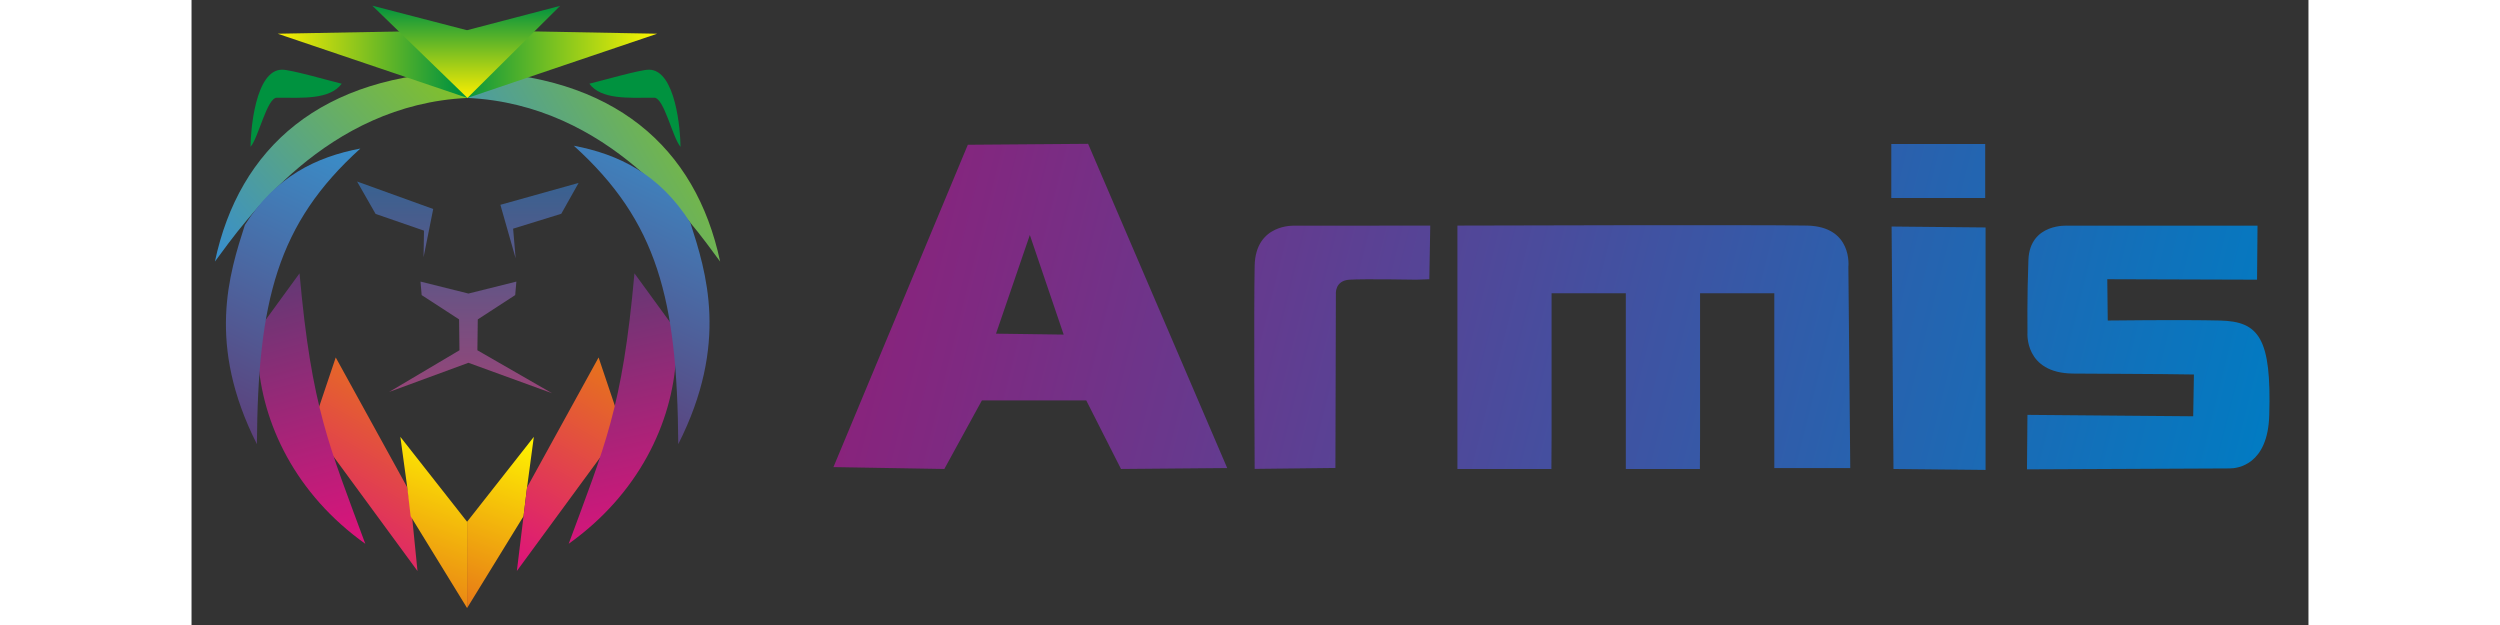 <?xml version="1.0" encoding="UTF-8"?>
<!DOCTYPE svg PUBLIC "-//W3C//DTD SVG 1.1//EN" "http://www.w3.org/Graphics/SVG/1.1/DTD/svg11.dtd">
<!-- Creator: CorelDRAW -->
<svg xmlns="http://www.w3.org/2000/svg" xml:space="preserve" width="168px" height="42px" style="shape-rendering:geometricPrecision; text-rendering:geometricPrecision; image-rendering:optimizeQuality; fill-rule:evenodd; clip-rule:evenodd"
viewBox="0 0 168 49.6"
 xmlns:xlink="http://www.w3.org/1999/xlink">
 <rect x="0" y="0" width="168" height="49.6" fill="#333333" stroke="none"/>
 <defs>
  <style type="text/css">
   <![CDATA[
    .fil17 {fill:none}
    .fil1 {fill:#00923F}
    .fil16 {fill:#6C3A76}
    .fil15 {fill:black;fill-opacity:0}
    .fil0 {fill:url(#id2)}
    .fil4 {fill:url(#id3)}
    .fil8 {fill:url(#id4)}
    .fil13 {fill:url(#id5)}
    .fil10 {fill:url(#id6)}
    .fil9 {fill:url(#id7)}
    .fil5 {fill:url(#id8)}
    .fil14 {fill:url(#id9)}
    .fil6 {fill:url(#id10)}
    .fil11 {fill:url(#id11)}
    .fil12 {fill:url(#id12)}
    .fil7 {fill:url(#id13)}
    .fil3 {fill:url(#id14)}
    .fil2 {fill:url(#id15)}
   ]]>
  </style>
   <clipPath id="id0">
    <path d="M50.942 37.068l10.665 -25.58 9.546 -0.074 11.038 25.73 -8.428 0.074 -2.76 -5.444 -8.278 0 -2.983 5.444 -8.8 -0.149 0 0zm94.756 -4.142l-0.037 4.322 16.096 -0.074c0.639,-0.003 3.018,-0.298 3.13,-4.211 0.186,-6.147 -0.82,-7.452 -3.912,-7.526 -3.093,-0.074 -8.905,0 -8.905,0l-0.037 -3.279 11.886 0.037 0.037 -4.285 -15.053 0c0,0 -3.018,-0.223 -3.129,2.72 -0.112,2.944 -0.074,5.775 -0.074,5.775 0,0 -0.261,3.204 3.614,3.241 2.951,0.028 6.394,0.019 9.595,0.074l-0.057 3.316 -13.153 -0.112zm-10.805 -21.498l7.452 0 0 4.285 -7.452 0 0 -4.285zm0.173 25.79l7.309 0.074 0 -19.241 -7.458 -0.074 0.149 19.241 -0 0zm-34.605 -19.316l0 19.316 7.458 0 0.014 -2.543 0 -11.403 0.061 0 5.146 0 0.685 0 0 13.946 5.878 0 0.014 -2.529 0 -11.417 5.282 0 0.61 0 0 13.872 6.027 0 -0.149 -15.96c0,0 0.373,-3.207 -3.282,-3.282 -3.654,-0.074 -27.743,0 -27.743,0l0 0zm-16.092 19.309l6.409 -0.074 0.037 -13.786c0,0 -0.112,-1.08 1.081,-1.155 1.192,-0.075 5.291,0 5.291,0l1.044 -0.037 0.074 -4.255 -10.757 0.006c0,0 -3.103,-0.185 -3.178,3.168 -0.074,3.353 0,16.133 0,16.133l-0 0zm-20.526 -10.732l5.37 0.074 -2.685 -7.905 -2.685 7.831z"/>
   </clipPath>
   <clipPath id="id1">
    <path d="M50.942 37.068l10.665 -25.58 9.546 -0.074 11.038 25.73 -8.428 0.074 -2.76 -5.444 -8.278 0 -2.983 5.444 -8.8 -0.149 0 0zm94.756 -4.142l-0.037 4.322 16.096 -0.074c0.639,-0.003 3.018,-0.298 3.13,-4.211 0.186,-6.147 -0.82,-7.452 -3.912,-7.526 -3.093,-0.074 -8.905,0 -8.905,0l-0.037 -3.279 11.886 0.037 0.037 -4.285 -15.053 0c0,0 -3.018,-0.223 -3.129,2.72 -0.112,2.944 -0.074,5.775 -0.074,5.775 0,0 -0.261,3.204 3.614,3.241 2.951,0.028 6.394,0.019 9.595,0.074l-0.057 3.316 -13.153 -0.112zm-10.805 -21.498l7.452 0 0 4.285 -7.452 0 0 -4.285zm0.173 25.79l7.309 0.074 0 -19.241 -7.458 -0.074 0.149 19.241 -0 0zm-34.605 -19.316l0 19.316 7.458 0 0.014 -2.543 0 -11.403 0.061 0 5.146 0 0.685 0 0 13.946 5.878 0 0.014 -2.529 0 -11.417 5.282 0 0.61 0 0 13.872 6.027 0 -0.149 -15.96c0,0 0.373,-3.207 -3.282,-3.282 -3.654,-0.074 -27.743,0 -27.743,0l0 0zm-16.092 19.309l6.409 -0.074 0.037 -13.786c0,0 -0.112,-1.08 1.081,-1.155 1.192,-0.075 5.291,0 5.291,0l1.044 -0.037 0.074 -4.255 -10.757 0.006c0,0 -3.103,-0.185 -3.178,3.168 -0.074,3.353 0,16.133 0,16.133l-0 0zm-20.526 -10.732l5.37 0.074 -2.685 -7.905 -2.685 7.831z"/>
   </clipPath>
  <linearGradient id="id2" gradientUnits="userSpaceOnUse" x1="21.928" y1="14.404" x2="21.928" y2="31.206">
   <stop offset="0" style="stop-color:#376291"/>
   <stop offset="1" style="stop-color:#974578"/>
  </linearGradient>
  <linearGradient id="id3" gradientUnits="userSpaceOnUse" x1="6.835" y1="5.085" x2="36.956" y2="5.085">
   <stop offset="0" style="stop-color:#FCEE01"/>
   <stop offset="0.478" style="stop-color:#00923F"/>
   <stop offset="1" style="stop-color:#FFF500"/>
  </linearGradient>
  <linearGradient id="id4" gradientUnits="userSpaceOnUse" x1="1.701" y1="35.492" x2="12.877" y2="11.543">
   <stop offset="0" style="stop-color:#5F3A74"/>
   <stop offset="1" style="stop-color:#398FCA"/>
  </linearGradient>
  <linearGradient id="id5" gradientUnits="userSpaceOnUse" x1="30.865" y1="35.494" x2="42.147" y2="11.318">
   <stop offset="0" style="stop-color:#5F3A74"/>
   <stop offset="1" style="stop-color:#398FCA"/>
  </linearGradient>
  <linearGradient id="id6" gradientUnits="userSpaceOnUse" x1="21.957" y1="48.288" x2="27.076" y2="34.636">
   <stop offset="0" style="stop-color:#E77817"/>
   <stop offset="1" style="stop-color:#FFF500"/>
  </linearGradient>
  <linearGradient id="id7" gradientUnits="userSpaceOnUse" x1="16.66" y1="48.288" x2="21.78" y2="34.636">
   <stop offset="0" style="stop-color:#E77817"/>
   <stop offset="1" style="stop-color:#FFF500"/>
  </linearGradient>
  <linearGradient id="id8" gradientUnits="userSpaceOnUse" x1="21.799" y1="7.772" x2="21.799" y2="0.451">
   <stop offset="0" style="stop-color:#FCEE01"/>
   <stop offset="1" style="stop-color:#00923F"/>
  </linearGradient>
  <linearGradient id="id9" gradientUnits="userSpaceOnUse" x1="164.761" y1="38.541" x2="51.254" y2="10.165">
   <stop offset="0" style="stop-color:#007CC3"/>
   <stop offset="1" style="stop-color:#901E78"/>
  </linearGradient>
  <linearGradient id="id10" gradientUnits="userSpaceOnUse" x1="18.24" y1="28.762" x2="9.006" y2="44.92">
   <stop offset="0" style="stop-color:#E77817"/>
   <stop offset="1" style="stop-color:#DD137B"/>
  </linearGradient>
  <linearGradient id="id11" gradientUnits="userSpaceOnUse" xlink:href="#id10" x1="34.743" y1="28.762" x2="25.509" y2="44.92">
  </linearGradient>
  <linearGradient id="id12" gradientUnits="userSpaceOnUse" x1="36.615" y1="43.329" x2="31.768" y2="21.517">
   <stop offset="0" style="stop-color:#DD137B"/>
   <stop offset="1" style="stop-color:#5F3A74"/>
  </linearGradient>
  <linearGradient id="id13" gradientUnits="userSpaceOnUse" xlink:href="#id12" x1="12.54" y1="43.264" x2="6.517" y2="21.583">
  </linearGradient>
  <linearGradient id="id14" gradientUnits="userSpaceOnUse" x1="21.761" y1="19.018" x2="42.084" y2="7.404">
   <stop offset="0" style="stop-color:#398FCA"/>
   <stop offset="1" style="stop-color:#84C225"/>
  </linearGradient>
  <linearGradient id="id15" gradientUnits="userSpaceOnUse" x1="3.19" y1="21.113" x2="20.575" y2="5.309">
   <stop offset="0" style="stop-color:#398FCA"/>
   <stop offset="1" style="stop-color:#84C225"/>
  </linearGradient>
 </defs>
 <g id="Слой_x0020_1">
  <path class="fil0" d="M18.414 20.414l0.766 -3.828 -6.043 -2.182 1.47 2.572 3.841 1.328 -0.033 2.11 -0 0zm-0.243 1.932l3.797 0.949 0.014 0 3.797 -0.949 -0.092 1.072 -2.97 1.929 -0.031 2.45 5.926 3.41 -6.637 -2.416 -6.293 2.314 5.582 -3.308 -0.03 -2.45 -2.97 -1.929 -0.092 -1.072 -0 0zm7.549 -1.849l-1.21 -4.244 6.209 -1.737 -1.377 2.45 -3.821 1.18 0.2 2.351z"/>
  <path class="fil1" d="M31.572 6.642c0.937,1.279 3.137,1.113 5.008,1.113l0.139 0c0.782,0 1.45,3.163 2.086,3.895 0,-1.246 -0.373,-6.12 -2.504,-6.12 -0.736,0 -3.88,0.915 -4.729,1.113l0 0z"/>
  <path class="fil1" d="M11.916 6.642c-0.937,1.279 -3.137,1.113 -5.008,1.113l-0.139 0c-0.782,0 -1.45,3.163 -2.086,3.895 0,-1.246 0.373,-6.12 2.504,-6.12 0.736,0 3.88,0.915 4.729,1.113l-0 0z"/>
  <path class="fil2" d="M21.91 5.663l-0.014 2.109c-11.226,0.528 -17.66,9.757 -20.041,12.986 1.925,-9.068 8.443,-14.852 20.055,-15.095l0 -0z"/>
  <path class="fil3" d="M21.895 5.663l0.014 2.109c11.226,0.528 17.66,9.757 20.041,12.986 -1.925,-9.068 -8.443,-14.852 -20.055,-15.095l0 -0z"/>
  <polygon class="fil4" points="21.896,7.772 21.896,7.772 21.895,7.772 21.895,7.772 6.835,2.676 21.858,2.398 21.896,7.719 21.934,2.398 36.956,2.676 21.896,7.772 "/>
  <polygon class="fil5" points="29.252,0.464 21.896,7.772 14.346,0.45 21.858,2.398 "/>
  <polygon class="fil6" points="9.313,34.698 11.444,28.368 17.12,38.677 17.502,41.008 17.932,45.315 11.293,36.265 "/>
  <path class="fil7" d="M5.269 28.327l0.25 -2.444 3.052 -4.191c0.958,10.731 2.365,13.717 5.219,21.463 -5.514,-3.93 -8.232,-9.555 -8.521,-14.827l0 0z"/>
  <path class="fil8" d="M4.236 17.849c2.414,-3.837 5.664,-5.397 9.164,-6.062 -6.594,5.962 -8.134,12.079 -8.212,23.46 -4.01,-7.915 -2.194,-13.534 -0.952,-17.399z"/>
  <polygon class="fil9" points="17.388,40.964 21.868,48.255 21.868,41.407 16.572,34.669 17.12,38.677 "/>
  <polygon class="fil10" points="26.349,40.964 21.868,48.255 21.868,41.407 27.165,34.669 26.628,38.677 "/>
  <polygon class="fil11" points="34.435,34.698 32.304,28.368 26.628,38.677 25.817,45.315 32.456,36.265 "/>
  <path class="fil12" d="M38.452 28.327l-0.25 -2.444 -3.052 -4.191c-0.958,10.731 -2.365,13.717 -5.219,21.463 5.514,-3.93 8.232,-9.555 8.521,-14.827l-0 0z"/>
  <path class="fil13" d="M39.588 17.684c-2.437,-3.874 -5.718,-5.449 -9.251,-6.119 6.656,6.019 8.212,12.194 8.29,23.683 4.048,-7.99 2.215,-13.663 0.961,-17.564l0 -0z"/>
  <path class="fil14" d="M50.942 37.068l10.665 -25.58 9.546 -0.074 11.038 25.73 -8.428 0.074 -2.76 -5.444 -8.278 0 -2.983 5.444 -8.8 -0.149 0 0zm94.756 -4.142l-0.037 4.322 16.096 -0.074c0.639,-0.003 3.018,-0.298 3.13,-4.211 0.186,-6.147 -0.82,-7.452 -3.912,-7.526 -3.093,-0.074 -8.905,0 -8.905,0l-0.037 -3.279 11.886 0.037 0.037 -4.285 -15.053 0c0,0 -3.018,-0.223 -3.129,2.72 -0.112,2.944 -0.074,5.775 -0.074,5.775 0,0 -0.261,3.204 3.614,3.241 2.951,0.028 6.394,0.019 9.595,0.074l-0.057 3.316 -13.153 -0.112zm-10.805 -21.498l7.452 0 0 4.285 -7.452 0 0 -4.285zm0.173 25.79l7.309 0.074 0 -19.241 -7.458 -0.074 0.149 19.241 -0 0zm-34.605 -19.316l0 19.316 7.458 0 0.014 -2.543 0 -11.403 0.061 0 5.146 0 0.685 0 0 13.946 5.878 0 0.014 -2.529 0 -11.417 5.282 0 0.61 0 0 13.872 6.027 0 -0.149 -15.96c0,0 0.373,-3.207 -3.282,-3.282 -3.654,-0.074 -27.743,0 -27.743,0l0 0zm-16.092 19.309l6.409 -0.074 0.037 -13.786c0,0 -0.112,-1.08 1.081,-1.155 1.192,-0.075 5.291,0 5.291,0l1.044 -0.037 0.074 -4.255 -10.757 0.006c0,0 -3.103,-0.185 -3.178,3.168 -0.074,3.353 0,16.133 0,16.133l-0 0zm-20.526 -10.732l5.37 0.074 -2.685 -7.905 -2.685 7.831z"/>
  <g style="clip-path:url(#id0)">
   <polygon class="fil15" points="50.942,11.413 164.908,11.413 164.908,37.292 50.942,37.292 "/>
  </g>
  <g style="clip-path:url(#id1)">
   <g id="_112228544">
    <polygon id="_11072517611" class="fil16" points="35.495,-6.898 148.508,-26.056 165.571,-46.318 55.655,-47.803 33.969,-19.879 30.404,-4.431 "/>
   </g>
  </g>
  <path class="fil17" d="M50.942 37.068l10.665 -25.58 9.546 -0.074 11.038 25.73 -8.428 0.074 -2.76 -5.444 -8.278 0 -2.983 5.444 -8.8 -0.149 0 0zm94.756 -4.142l-0.037 4.322 16.096 -0.074c0.639,-0.003 3.018,-0.298 3.13,-4.211 0.186,-6.147 -0.82,-7.452 -3.912,-7.526 -3.093,-0.074 -8.905,0 -8.905,0l-0.037 -3.279 11.886 0.037 0.037 -4.285 -15.053 0c0,0 -3.018,-0.223 -3.129,2.72 -0.112,2.944 -0.074,5.775 -0.074,5.775 0,0 -0.261,3.204 3.614,3.241 2.951,0.028 6.394,0.019 9.595,0.074l-0.057 3.316 -13.153 -0.112zm-10.805 -21.498l7.452 0 0 4.285 -7.452 0 0 -4.285zm0.173 25.79l7.309 0.074 0 -19.241 -7.458 -0.074 0.149 19.241 -0 0zm-34.605 -19.316l0 19.316 7.458 0 0.014 -2.543 0 -11.403 0.061 0 5.146 0 0.685 0 0 13.946 5.878 0 0.014 -2.529 0 -11.417 5.282 0 0.61 0 0 13.872 6.027 0 -0.149 -15.96c0,0 0.373,-3.207 -3.282,-3.282 -3.654,-0.074 -27.743,0 -27.743,0l0 0zm-16.092 19.309l6.409 -0.074 0.037 -13.786c0,0 -0.112,-1.08 1.081,-1.155 1.192,-0.075 5.291,0 5.291,0l1.044 -0.037 0.074 -4.255 -10.757 0.006c0,0 -3.103,-0.185 -3.178,3.168 -0.074,3.353 0,16.133 0,16.133l-0 0zm-20.526 -10.732l5.37 0.074 -2.685 -7.905 -2.685 7.831z"/>
  <path class="fil17" d="M50.942 37.068l10.665 -25.58 9.546 -0.074 11.038 25.73 -8.428 0.074 -2.76 -5.444 -8.278 0 -2.983 5.444 -8.8 -0.149 0 0zm94.756 -4.142l-0.037 4.322 16.096 -0.074c0.639,-0.003 3.018,-0.298 3.13,-4.211 0.186,-6.147 -0.82,-7.452 -3.912,-7.526 -3.093,-0.074 -8.905,0 -8.905,0l-0.037 -3.279 11.886 0.037 0.037 -4.285 -15.053 0c0,0 -3.018,-0.223 -3.129,2.72 -0.112,2.944 -0.074,5.775 -0.074,5.775 0,0 -0.261,3.204 3.614,3.241 2.951,0.028 6.394,0.019 9.595,0.074l-0.057 3.316 -13.153 -0.112zm-10.805 -21.498l7.452 0 0 4.285 -7.452 0 0 -4.285zm0.173 25.79l7.309 0.074 0 -19.241 -7.458 -0.074 0.149 19.241 -0 0zm-34.605 -19.316l0 19.316 7.458 0 0.014 -2.543 0 -11.403 0.061 0 5.146 0 0.685 0 0 13.946 5.878 0 0.014 -2.529 0 -11.417 5.282 0 0.61 0 0 13.872 6.027 0 -0.149 -15.96c0,0 0.373,-3.207 -3.282,-3.282 -3.654,-0.074 -27.743,0 -27.743,0l0 0zm-16.092 19.309l6.409 -0.074 0.037 -13.786c0,0 -0.112,-1.08 1.081,-1.155 1.192,-0.075 5.291,0 5.291,0l1.044 -0.037 0.074 -4.255 -10.757 0.006c0,0 -3.103,-0.185 -3.178,3.168 -0.074,3.353 0,16.133 0,16.133l-0 0zm-20.526 -10.732l5.37 0.074 -2.685 -7.905 -2.685 7.831z"/>
 </g>
</svg>
